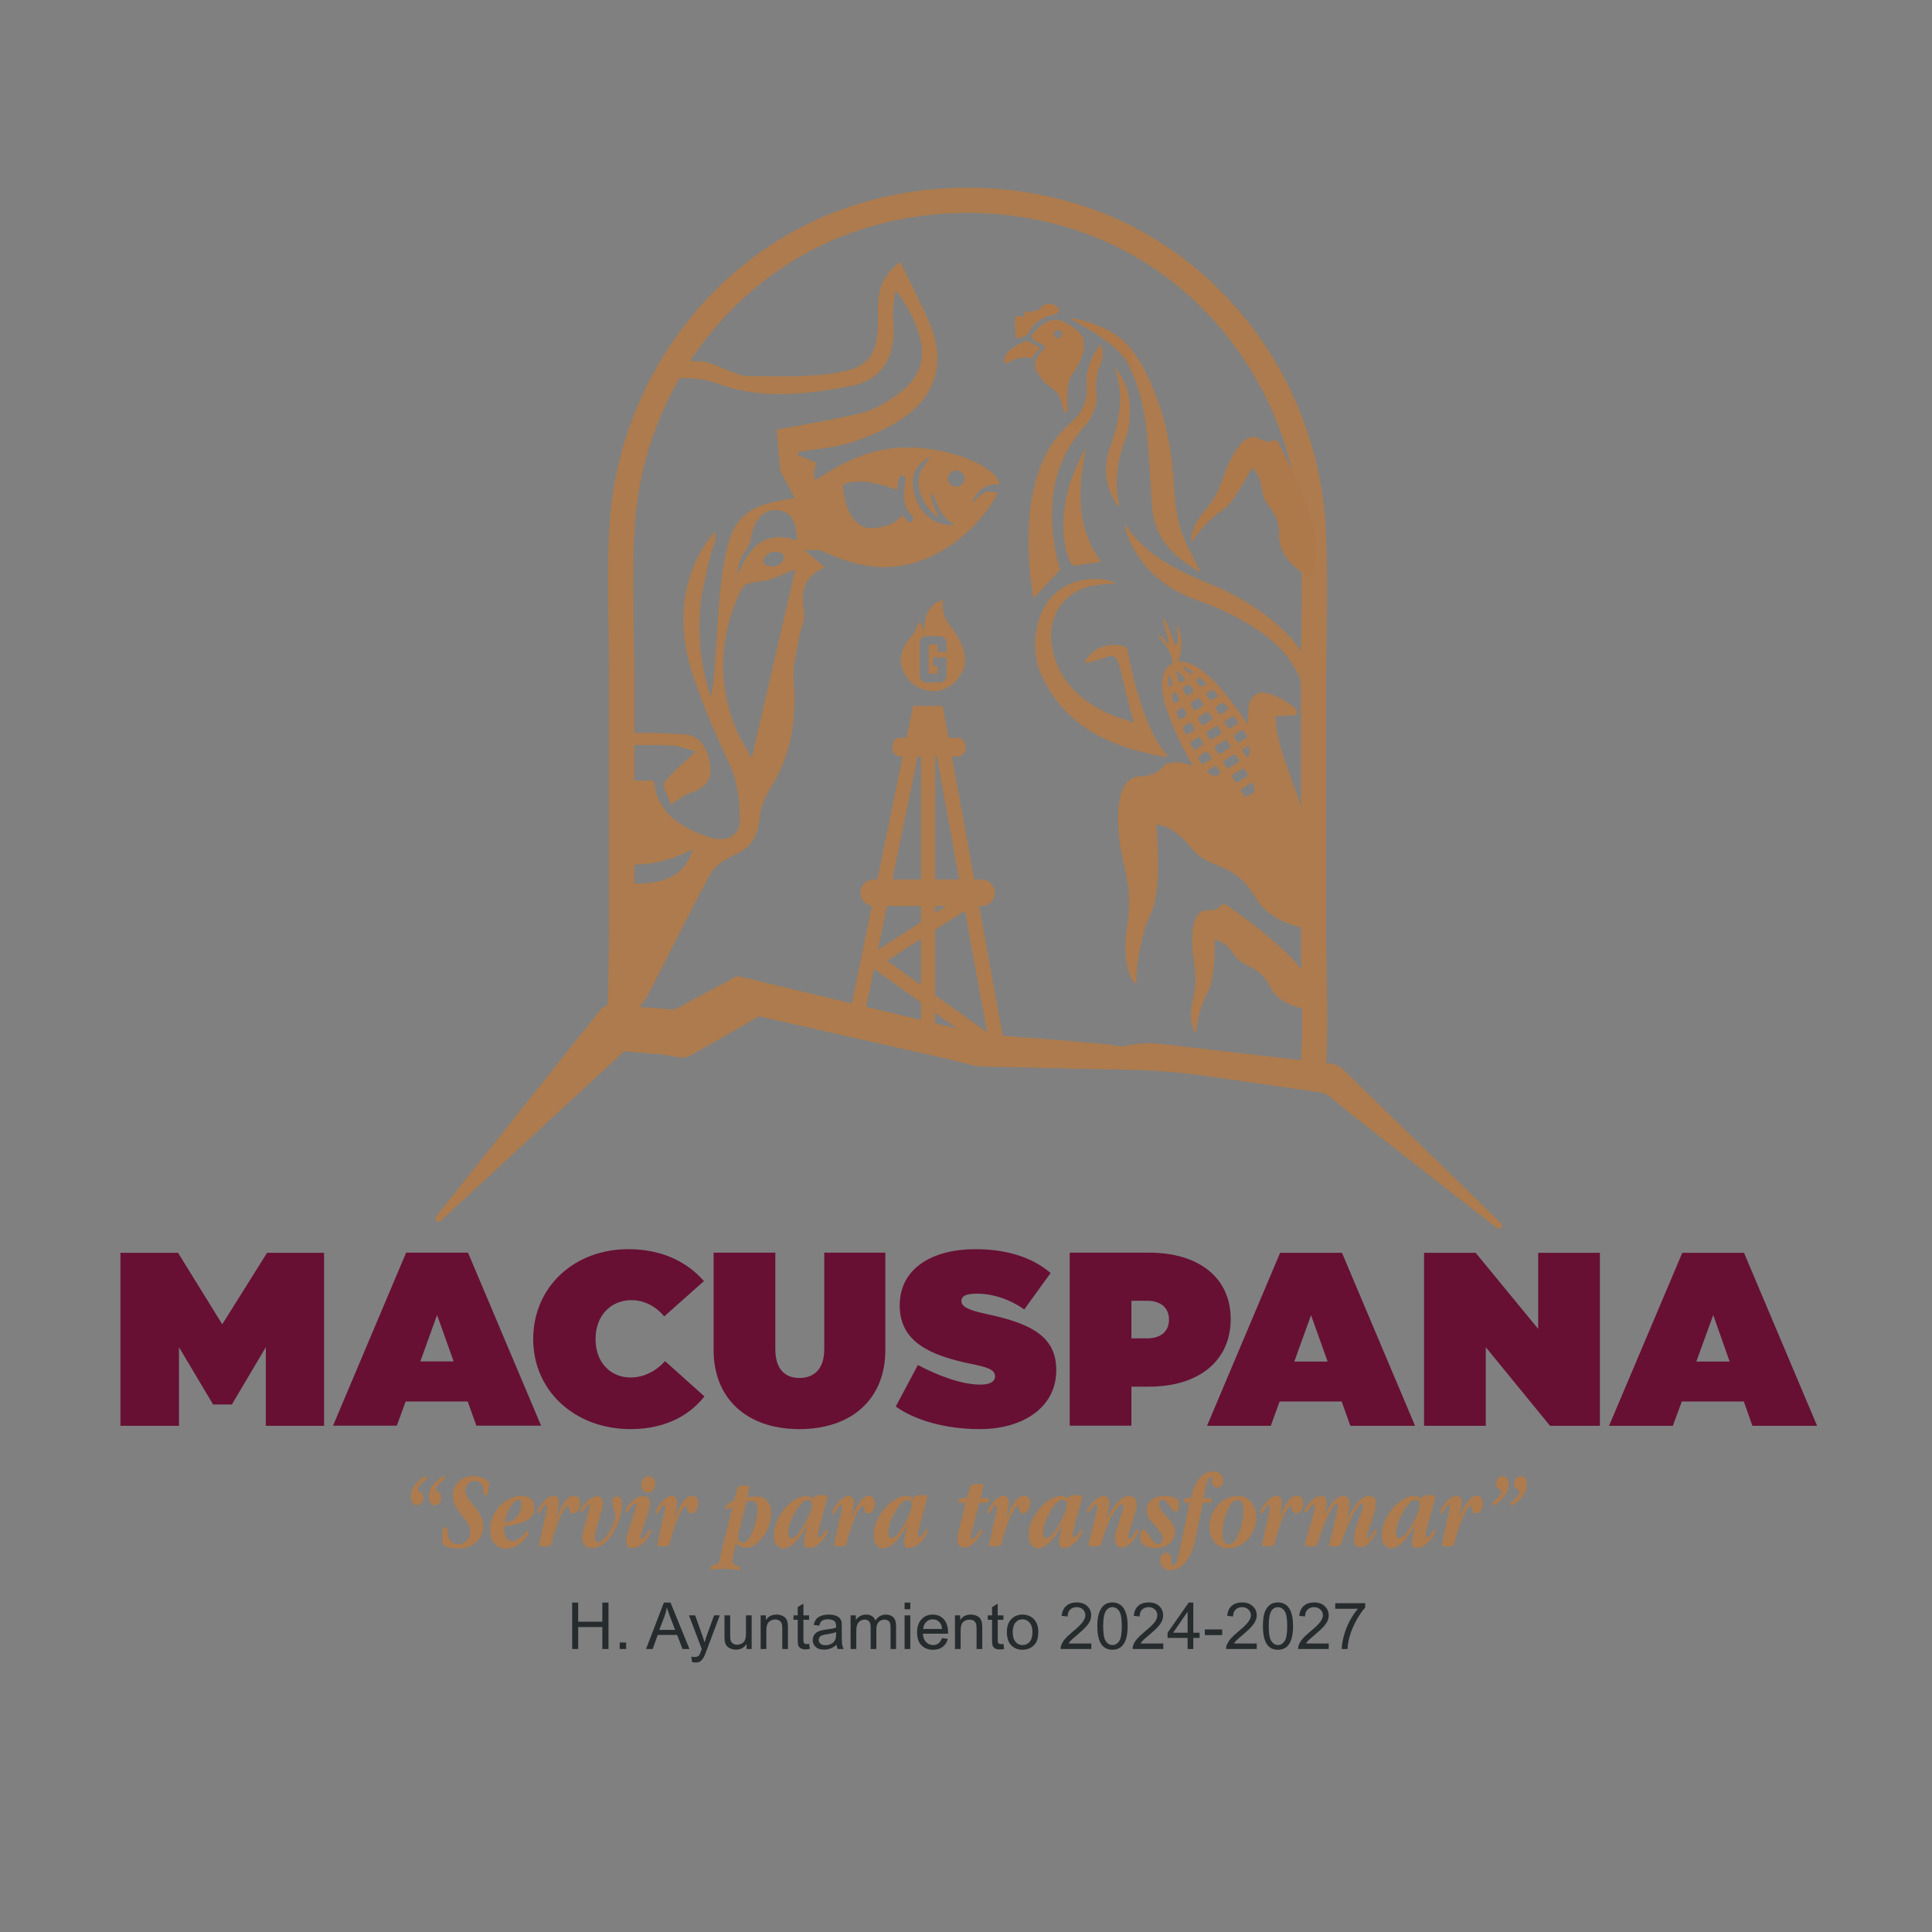 <svg version="1.2" xmlns="http://www.w3.org/2000/svg" viewBox="0 0 1224 1224" width="1224"
	height="1224">
	<rect x="0" y="0" width="1224" height="1224" fill="#808080" stroke="none"/>
	<title>MACUSPANA LOGO 2024 (1)-pdf</title>
	<defs>
		<clipPath clipPathUnits="userSpaceOnUse" id="cp1">
			<path d="m0-117h1224v1585h-1224z" />
		</clipPath>
		<clipPath clipPathUnits="userSpaceOnUse" id="cp2">
			<path
				d="m399.33 320.1v330.87c0 97.82 79.3 177.12 177.12 177.12 72.86 0 135.46-44 162.64-106.88 9.31-21.54 14.47-45.28 14.47-70.24v-330.87c0-97.82-79.3-177.12-177.11-177.12-97.82 0-177.12 79.3-177.12 177.12z" />
		</clipPath>
	</defs>
	<style>
		.s0 { fill: #671034 }
		.s1 { fill: none;stroke: #ad7b4d;stroke-miterlimit:10;stroke-width: 16 }
		.s2 { fill: #ad7b4d }
		.s3 { fill: #ad794b }
		.s4 { fill: none;stroke: #ad7b4d;stroke-miterlimit:10 }
		.s5 { fill: #ad7b4d;stroke: #ad7b4d;stroke-miterlimit:10 }
		.s6 { fill: #ffffff;stroke: #ad7b4d;stroke-miterlimit:10 }
		.s7 { fill: #262c2d }
	</style>
	<g id="Page 1" clip-path="url(#cp1)">
		<path id="Path 1" fill-rule="evenodd" class="s0"
			d="m169.2 793.7h36.1v109.6h-36.9v-49.8l-21.5 36.3h-11.9l-21.6-36.3v49.8h-37.1v-109.6h36.5l28 45.3zm132.6 109.5l-5.5-15.3h-39.3l-5.6 15.3h-40.4l46.3-109.6h39.2l46.3 109.6zm-35.5-40.7h21.1l-10.5-29.4zm71.5-14.1c0-33 25.9-57 60.2-57 18.6 0 35.5 6.1 48 20.2l-25.2 22.4c-5.8-6.9-13.1-10.3-20.8-10.3-12.4 0-22.7 9.1-22.7 24.7 0 15.3 10 24.3 22.2 24.3 7.5 0 15.5-3.3 21.8-10.4l25 22.4c-11.6 14.6-28.5 20.7-46.9 20.7-34.9 0-61.6-24-61.6-57zm114.3 6.9v-61.7h39.1v61.2c0 11.8 5.5 18.2 15.2 18.2 10 0 15.8-6.4 15.8-18.2v-61.2h38.7v61.7c0 30.8-21 50.1-54.5 50.1-33.2 0-54.3-19.3-54.3-50.1zm115.4 35.8l14-26.3c12.7 6.6 27.3 12.4 39.8 12.4 4.9 0 9.1-1.4 9.1-5.2 0-4.5-5.2-5.9-16-8.1-25.3-5.3-44.4-13.9-44.4-36.8 0-23.9 21.1-35.7 47.9-35.7 18.7 0 35.5 4.6 47.7 15.1l-16.7 23.1c-9.1-6.5-20.1-10-29.8-10-5.9 0-10 0.9-10 4.7 0 3.3 3.8 5.6 15.5 8.1 28.8 6 44.6 14.4 44.6 35.6 0 23.9-21.4 37.4-48.4 37.4-22.3 0-41.4-5.8-53.3-14.3zm212.2-55.4c0 26.3-20 42.8-51.8 42.8h-11.1v24.7h-39.1v-109.6h50.2c31.9 0 51.8 16.1 51.8 42.1zm-52.9 12.2c8.5 0 13.8-4.3 13.8-11.9 0-7.5-5.3-11.9-13.8-11.9h-10v23.8z" />
		<path id="Path 2" fill-rule="evenodd" class="s0"
			d="m855.5 903.3l-5.5-15.4h-39.3l-5.6 15.4h-40.4l46.3-109.6h39.2l46.3 109.6zm-35.5-40.7h21.1l-10.5-29.4zm82.2 40.7v-109.6h32.7l39.6 48.2v-48.2h39.1v109.6h-31.6l-40.7-49.8v49.8zm208 0l-5.4-15.4h-39.3l-5.7 15.4h-40.4l46.4-109.6h39.1l46.3 109.6zm-35.5-40.7h21.1l-10.4-29.5z" />
		<path id="Path 3" class="s1"
			d="m437.9 213.8c19.5-26.2 44.7-48 74-63.1 63.5-32.6 144.5-31.7 207.1 2.6 65.4 35.8 108.9 105.5 112.9 181.2 1.6 31.7 0.3 63.7 0.3 95.4v161.7c0 28.8 1.8 59-0.4 88.1m-438.7-29c-0.2-21 0.8-42.2 0.8-62.7v-161.8c0-32.3-1.9-65.3 0.6-97.6 3.3-42 18.9-81.8 43.4-114.8" />
		<path id="Path 4" class="s2"
			d="m746.5 419.3c0 0 5.2-14.8-1.5-23.6 0 0 2.3 10.2 0.6 12.7-1.8 2.4-5.2-15.6-9.3-16.8 0 0 4.9 15.4 3.8 16.8 0 0-3.3-5.5-5.9-6-2.6-0.6 8.2 8.2 8.6 16.8 0.3 8.6 3.7 0.1 3.7 0.1z" />
		<path id="Path 5" fill-rule="evenodd" class="s2"
			d="m742.7 483.2c3.3-0.7 6.7 0 9.9 1q1 0.3 2 0.7c0.2 0.1 0.4 0.2 0.7 0.4q0.1-0.2 0.1-0.4c-0.2-0.6-0.5-1.2-0.8-1.8-1.6-3-3.3-6-4.9-9-1.2-2.4-2.4-4.9-3.6-7.3-1.2-2.7-2.4-5.4-3.5-8.1-3.2-7.7-6-15.5-6.4-24-0.1-3 0.3-6 1.4-8.8 0.6-1.5 1.7-2.8 2.9-3.9 0.1-0.1 0.1-0.2 0.2-0.3q1.1-0.7 2.1-1.3c1-0.3 1.9-0.7 2.8-0.9 3.3-0.8 6.3 0 9.3 1.3 4.3 1.9 7.8 4.7 11.2 7.8q5.3 4.9 9.9 10.6c2.1 2.7 4.3 5.4 6.4 8.2 2 2.7 3.9 5.5 5.9 8.3 0.7 1 1.4 1.9 2.3 3 0-0.8 0-1.4 0-2.1 0.1-2.8 0.1-5.7 0.4-8.5 0.2-2.7 1.2-5.1 3.1-6.9 2.1-2.1 4.5-2.9 7.5-2.3 6 1.2 11.2 4 16.1 7.6q1.9 1.4 3.6 3.1c1.1 1.3 0.4 3.3-1.2 3.5-2.3 0.3-4.5 0.3-6.7 0.4q-2.4 0.1-4.8 0.3c-0.4 0-0.6 0.2-0.6 0.6 0.3 2.3 0.4 4.5 0.7 6.7 1.1 7.5 3.1 14.8 5.7 21.9 2.5 7.1 5.1 14.1 7.6 21.2 2.4 6.7 4.6 13.5 6 20.5 0.6 3.5 1.1 7.1 0.7 10.7q-0.6 5.4-3.8 9.6c5.7 6 10.3 12 13 17.5q0.5 1.2 1 2.2c-2.2 0.9-4.1 2.6-3.7 4.8q0.3 2 0.3 3.9c-1.8 1.2-2.9 3-1.9 5.1q0.7 1.2 1.4 2.4c-0.5 2.7-1.1 5.4-1.8 8.1-12.1-1.3-29.1-5.8-37.8-20.4-14.5-24.2-28.7-16.4-40.7-31.5-12-15.1-22.1-14.6-22.1-14.6 0 0 3.9 41.5-3.3 55.9-7.1 14.5-9.8 37.5-9.3 43.1 0.5 5.7-10.4-6.7-6-33.9 4.3-27.2-3.4-40.3-5-57.2-1.6-16.9-1.2-38.4 13.8-38.6 13.5-0.2 14.3-9.7 18.2-8.1q0.8-0.3 1.7-0.5zm-1.9-55.1q-0.3 0-0.5 0c-0.1 1.9-0.2 3.7-0.1 5.6 0 0.5 0.6 1.1 0.9 1.7 0.4-0.5 1.2-1 1.3-1.6 0.5-2.2-0.5-4-1.6-5.7zm4.5-3.1c0 0.4-0.2 0.7-0.1 0.8 0.5 1.9 1 3.8 1.7 5.6 0.2 0.7 1 0.9 1.8 0.7 0.4-0.2 0.8-0.5 1.3-0.8 0.6-0.4 0.7-0.9 0.3-1.5-1.3-1.9-3-3.4-5-4.8zm45.9 47.5c-0.9 0.2-3.6 1.8-4 2.4-0.1 0.2-0.2 0.6-0.1 0.7 0.8 1.2 1.5 2.4 2.4 3.5 0.5 0.7 1.4 0.5 1.8-0.3q0.2-0.5 0.2-0.9c0.3-1.8 0.1-3.6-0.3-5.4zm-28.3-38.2q0.5-0.4 1-0.8c0.3-0.3 0.3-0.7 0-1-1-0.9-2.1-1.9-3.2-2.7-0.8-0.6-2.6 0.1-2.8 1.1-0.1 0.1 0 0.4 0.1 0.5 0.5 0.8 0.9 1.7 1.6 2.4 1.3 1.5 1.5 1.5 3.3 0.5zm-17.2 5.5c-0.9-1.4-1.1-1.4-2.4-0.5-0.1 0.1-0.1 0.1-0.1 0.1-0.3 0.4-0.9 0.9-0.8 1.3 0.2 1.5 0.6 2.9 1 4.3 0.1 0.5 0.5 0.6 0.9 0.4q1.1-0.6 2.2-1.3c0.6-0.3 0.7-0.9 0.4-1.5q-0.6-1.4-1.2-2.8zm8.4-0.1c0.5-0.4 1.2-0.8 1.7-1.4 0.2-0.2 0.3-0.7 0.2-0.9-0.5-1.3-1.4-2.4-2.6-3.3-0.2-0.2-0.7-0.2-1-0.1-0.7 0.2-1.3 0.6-2 1-0.8 0.5-1.1 1-0.7 2 0.4 1.1 1 2.2 1.6 3.2 0.1 0.2 0.7 0.4 0.9 0.3 0.7-0.2 1.2-0.5 1.9-0.8zm-4.5 15.1q0.9-0.7 1.7-1.3 0.8-0.5 0.4-1.4c-0.5-0.9-0.9-1.9-1.5-2.9-0.5-0.9-1-1-1.9-0.5q-1 0.5-2 1.2c-0.7 0.5-1.1 1.1-0.8 1.9q0.6 1.7 1.3 3.4c0.2 0.5 0.6 0.6 1.1 0.4q0.9-0.4 1.7-0.8zm22.3-13.8c-1-1.2-1.9-2.3-2.8-3.4-0.5-0.6-1.2-0.7-1.8-0.3-1 0.5-1.9 1.1-2.8 1.7-0.5 0.3-0.5 0.7-0.3 1.1 0.8 1.2 1.6 2.3 2.5 3.3 0.1 0.2 0.7 0.3 1 0.2 1.3-0.8 2.6-1.6 4.2-2.6zm-7.9 47.8c1.2 0.6 2.3 1.3 3.5 2 2.1 1.1 3.2 1 5.1-0.6q0.7-0.6 0.3-1.3-0.8-1.4-1.8-2.9c-0.7-1.1-0.8-1-1.9-0.4-1.7 0.9-3.4 2.1-5.2 3.2zm-12.4-29.8q0 0 0 0-0.7 0.5-1.5 1c-0.5 0.3-0.8 0.9-0.6 1.5q0.8 1.8 1.8 3.6c0.1 0.2 0.7 0.3 0.8 0.2q2.3-1.2 4.4-2.6c0.4-0.3 0.6-0.8 0.3-1.2-0.6-1.2-1.2-2.3-1.9-3.4-0.2-0.2-0.8-0.3-1-0.2-0.8 0.3-1.5 0.7-2.3 1.1zm20.9-12.6q0 0 0-0.1c-0.7 0.5-1.3 1-2 1.5-0.5 0.3-0.5 0.8-0.3 1.2 0.5 0.8 1 1.7 1.5 2.4 0.8 1.1 1.5 1.3 2.4 0.8 1.2-0.7 2.4-1.5 3.5-2.3 0.7-0.4 0.7-0.9 0.3-1.5-0.5-0.7-1-1.5-1.6-2.1-1.2-1.4-1.4-1.4-3-0.4q-0.4 0.2-0.8 0.5zm-13 2.4c0.8-0.6 1.6-1.2 2.4-1.7 0.6-0.4 0.6-0.9 0.2-1.3q-1-1.6-2.2-3.1c-0.2-0.2-0.7-0.4-0.8-0.3q-2.3 1.3-4.6 2.7c-0.2 0.1-0.3 0.6-0.3 0.8q0.9 2 1.9 3.8c0.2 0.2 0.7 0.4 1 0.3 0.8-0.3 1.6-0.8 2.4-1.2zm-0.1 24.8c0.9-0.6 1.6-1.1 2.3-1.6 0.6-0.4 0.7-0.9 0.4-1.4q-0.9-1.6-1.9-3.2c-0.2-0.2-0.8-0.4-1-0.3q-2.4 1.3-4.7 2.8c-0.2 0.1-0.4 0.6-0.4 0.8q0.9 1.9 1.9 3.8c0.2 0.4 0.6 0.5 1.1 0.3 0.8-0.5 1.6-0.8 2.3-1.2zm22-13.3c0.9-0.6 1.7-1.2 2.4-1.8 0.4-0.2 0.9-0.5 0.5-1.1-0.7-1.1-1.5-2.1-2.3-3.2-0.3-0.6-0.9-0.6-1.4-0.3q-2.2 1.4-4.4 2.8c-0.4 0.3-0.5 0.7-0.2 1.2q1 1.6 2.1 3.1c0.3 0.4 0.7 0.6 1.3 0.3 0.6-0.4 1.4-0.7 2-1zm3.1 3.6c-0.7 0.4-1.4 0.8-2.1 1.3-0.8 0.5-1 0.9-0.6 1.6 0.5 1.1 1.2 2.1 1.8 3.1 0.3 0.5 0.8 0.7 1.3 0.4q2.5-1.5 4.9-3c0.2-0.1 0.4-0.7 0.3-0.9-0.6-1.1-1.3-2.3-2-3.4-0.6-0.7-0.9-0.7-1.7-0.2q-0.9 0.5-1.9 1.1zm-22.8 13.7c-0.9 0.7-1.6 1.1-2.2 1.7-0.2 0.2-0.4 0.8-0.3 1 0.6 1.2 1.3 2.4 1.9 3.5 0.3 0.5 0.7 0.5 1.1 0.2q2.5-1.4 4.9-2.9c0.4-0.3 0.6-0.7 0.3-1.2q-1-1.7-2-3.3c-0.3-0.4-0.7-0.6-1.1-0.3-1 0.5-1.9 0.9-2.6 1.3zm0.8-25.2c-1 0.7-1.9 1.3-2.8 1.9-0.5 0.4-0.7 0.9-0.4 1.5 0.4 0.8 0.8 1.7 1.3 2.5 0.8 1.1 0.8 1.4 2.4 0.6 0.1-0.1 0.2-0.2 0.4-0.2 1.5-1 3-1.9 4.4-2.8 0.2-0.2 0.4-0.8 0.2-1q-1-1.8-2.2-3.5c-0.1-0.2-0.6-0.3-0.9-0.2-0.8 0.3-1.7 0.8-2.4 1.2zm30 50.7c0.6-0.4 1.2-0.9 1.9-1.4 0.1-0.1 0.3-0.4 0.3-0.6 0.1-1.6-0.2-3.2-0.9-4.7q-0.3-0.6-0.9-0.3c-0.6 0.3-1.2 0.6-1.8 0.9-1.5 1-3 1.9-4.5 2.9-0.5 0.4-0.4 0.8-0.2 1.3q0.9 1.5 1.8 3c0.4 0.6 0.9 0.7 1.5 0.3 0.9-0.4 1.8-0.9 2.8-1.4zm-24.9-41.4c-1 0.6-1.9 1.3-2.9 2-0.5 0.3-0.5 0.7-0.3 1.1 0.4 0.8 0.8 1.6 1.3 2.4 1.1 1.5 1.1 1.4 2.8 0.7 0.1 0 0.2 0 0.3-0.1q2.4-1.5 4.8-3 0.6-0.4 0.2-1-1-1.8-2.1-3.5c-0.3-0.3-0.6-0.5-1.1-0.2-1 0.5-2 1-3 1.6zm5.7 9c-0.9 0.5-1.8 1-2.6 1.6-1 0.7-1.4 1.2-0.7 2.4 0.4 0.8 0.8 1.5 1.3 2.2 0.7 0.9 1 1 1.9 0.5 2.1-1.2 4-2.4 6-3.7 0.6-0.3 0.4-0.9 0.2-1.3-0.6-1-1.2-2-1.8-2.9-0.4-0.7-1-0.8-1.8-0.3q-1.3 0.7-2.5 1.5zm10.8 18.1q0 0.1 0 0.1c-0.9 0.6-1.9 1.1-2.8 1.7-0.8 0.6-0.9 1.1-0.5 2q0.7 1.2 1.5 2.4c0.6 0.8 1.1 0.9 2 0.4 1.9-1.1 3.9-2.3 5.8-3.5 0.5-0.3 0.6-0.7 0.3-1.2q-0.9-1.7-1.9-3.3c-0.3-0.4-0.7-0.6-1.2-0.3-1.1 0.6-2.1 1.2-3.2 1.7zm-4.7-9.5q-0.1 0-0.1-0.1c-1.3 0.9-2.6 1.9-3.9 2.7-0.6 0.4-0.4 0.9-0.2 1.3q0.9 1.6 1.8 3c0.4 0.6 0.9 0.7 1.5 0.4q3-1.9 6.1-3.7c0.5-0.3 0.6-0.8 0.3-1.3q-0.9-1.6-1.9-3.2c-0.3-0.4-0.6-0.7-1.2-0.3-0.8 0.4-1.6 0.8-2.4 1.2zm-29.6-57q-0.1 0.2-0.3 0.4c1.1 1.8 2.5 3.4 4.7 3.9 0.4 0.1 0.9-0.2 1.4-0.3-0.2-0.5-0.3-1.1-0.7-1.3-1.6-1-3.4-1.8-5.1-2.7z" />
		<path id="Path 6" class="s3"
			d="m829.9 365.8c0 0-19.8-9.8-19.5-26.5 0.2-16.8-9.4-17.3-10.8-28.6-1.3-11.4-6.6-14.3-6.6-14.3 0 0-10.9 22.2-19.1 27.3-8.1 5-16.6 15.8-18.1 18.8-1.5 3-3.1-6.6 7.5-19 10.7-12.4 10.9-21.4 15.4-30.4 4.4-9.1 11.3-19.8 19-15.2 7.6 4.5 10.9-1.6 12.1 2.5 0 0 26.2 47.7 23.9 69.1-2.3 21.3-3.8 16.3-3.8 16.3z" />
		<path id="Path 7" class="s2"
			d="m834.4 639.8c0 0-22.1 0.5-29.6-14.5-7.5-14.9-16.3-10.9-22.8-20.4-6.4-9.4-12.4-9.5-12.4-9.5 0 0 0.5 24.7-4.3 32.9-4.9 8.3-7.5 21.8-7.4 25.1 0.1 3.4-5.9-4.4-2.1-20.3 3.7-15.9-0.3-24-0.5-34.1-0.3-10 0.9-22.8 9.8-22.2 8.9 0.5 9-6.5 11.9-3.4 0 0 45.3 30.2 53.2 50.1 7.8 20 4.2 16.3 4.2 16.3zm-288.6-74.2c0 4.3 3.5 7.7 7.7 7.7h68.3c4.3 0 7.7-3.4 7.7-7.7 0-4.2-3.4-7.7-7.7-7.7h-68.3c-4.2 0-7.7 3.5-7.7 7.7z" />
		<path id="Path 8" class="s4"
			d="m545.8 565.6c0 4.3 3.5 7.7 7.7 7.7h68.3c4.3 0 7.7-3.4 7.7-7.7 0-4.2-3.4-7.7-7.7-7.7h-68.3c-4.2 0-7.7 3.5-7.7 7.7z" />
		<path id="Path 9" fill-rule="evenodd" class="s5"
			d="m545.6 565.6c0-4.3 3.6-7.9 7.9-7.9h68.3c4.4 0 7.9 3.6 7.9 7.9 0 4.4-3.5 7.9-7.9 7.9h-68.3c-4.3 0-7.9-3.5-7.9-7.9zm7.9-7.5c-4.1 0-7.5 3.4-7.5 7.5 0 4.2 3.4 7.5 7.5 7.5h68.3c4.2 0 7.5-3.3 7.5-7.5 0-4.1-3.3-7.5-7.5-7.5z" />
		<path id="Path 10" class="s5"
			d="m566 473.3c0 2.9 1.9 5.2 4.2 5.2h36.7c2.3 0 4.2-2.3 4.2-5.2 0-2.8-1.9-5.2-4.2-5.2h-36.7c-2.3 0-4.2 2.4-4.2 5.2z" />
		<path id="Path 11" fill-rule="evenodd" class="s5"
			d="m565.8 473.3c0-2.9 2-5.4 4.4-5.4h36.7c2.4 0 4.4 2.5 4.4 5.4 0 3-2 5.4-4.4 5.4h-36.7c-2.4 0-4.4-2.4-4.4-5.4zm4.4-5c-2.2 0-3.9 2.3-3.9 5 0 2.8 1.7 5 3.9 5h36.7c2.2 0 4-2.2 4-5 0-2.7-1.8-5-4-5z" />
		<path id="Path 12" class="s5"
			d="m542.5 641.6q2.2 1.1 4.6 2l38.7-188.2h3.9l36.8 202.1q4.2-0.3 8.4-0.6l-38.1-209.2h-17.9l-39.7 192.8q1.6 0.2 3.3 1.1z" />
		<path id="Path 13" class="s5"
			d="m591.8 652.5v-195.6c0-2.9-1.7-5.3-3.8-5.3-2.1 0-3.8 2.4-3.8 5.3v193.6q3.9 0.8 7.6 2z" />
		<path id="Path 14" class="s5"
			d="m584.5 650.6v-193.7c0-2.8 1.5-5.1 3.5-5.1 1.9 0 3.5 2.3 3.5 5.1v195.6q0.3 0 0.5 0.1v-195.7c0-3.1-1.8-5.6-4-5.6-2.2 0-4 2.5-4 5.6v193.6q0.2 0 0.5 0.1z" />
		<path id="Path 15" class="s5"
			d="m618.8 658c3.5-0.1 7-0.3 10.5-0.5l-68.2-48.9 58.5-37.5-5-6.3-67.7 43.5 69.1 49.6q1.4 0.1 2.8 0.1z" />
		<path id="Path 16" class="s5"
			d="m949.6 776.5l-102.8-100.2-122.3-14.2-11.6 2.7-97.5-8.9-148-35.4-39.8 21.3-43.5-3.6-106.3 133.8 117-108.1 40.7 3.6 45.2-25.7 141 31.9 118.7 2.6 99.3 14.2z" />
		<path id="Path 17" class="s5"
			d="m950.7 775.4q-31-30.1-61.9-60.3-17.4-17-34.9-33.9c-4.6-4.5-5.7-6.2-11.9-7q-51-5.9-101.9-11.8c-10.6-1.2-16.6-1.6-27.1 0.8-2.9 0.7-7.3-0.6-10.2-0.9q-13.3-1.2-26.5-2.4c-24.2-2.2-49-2.7-71.8-8.2q-52.6-12.6-105.1-25.1-15.5-3.8-31.1-7.5c-2.1-0.5-4.6 1.6-6.3 2.6q-12.8 6.8-25.5 13.6c-4.4 2.3-7.9 5-11.5 4.7q-13.7-1.1-27.4-2.2c-9.8-0.8-12.7-3-18.4 4.2q-51.3 64.5-102.5 129c-1.2 1.5 0.7 3.5 2.2 2.1q30.1-27.8 60.2-55.7 20.2-18.7 40.4-37.3 6.2-5.7 12.3-11.3 1.6-1.5 3.2-3c1.5-1.4-0.9-0.4 1.3-0.2q11.7 1 23.5 2c3.6 0.3 13.2 3.1 16.5 1.2q19.8-11.3 39.7-22.6c4-2.3 3.8-3.1 6.2-2.5q7.3 1.6 14.7 3.3 26.3 5.9 52.7 11.9 26.7 6.1 53.5 12.1c6.2 1.4 13.1 4.1 19.6 4.2q48.9 1.1 97.8 2.2c24.1 0.5 47 4.3 71.5 7.8q22.7 3.3 45.4 6.5c4.2 0.6 12.7 8.9 17.6 12.8q46.8 36.5 93.5 73c1.5 1.3 3.7-0.9 2.2-2.1q-34.2-26.7-68.3-53.4-18.4-14.4-36.7-28.7c-5.6-4.4-8.1-4.6-15.3-5.7q-44.8-6.4-89.6-12.8c-9.8-1.4-20.5-0.5-30.5-0.7q-29.3-0.6-58.6-1.3c-8.9-0.2-22 1.1-29.9-0.7q-15.4-3.5-30.8-6.9-51.4-11.7-102.9-23.3c-8.8-2-10.2-0.3-18.6 4.5q-12.1 6.9-24.3 13.8c-4.4 2.5-8.5 5.8-12.3 5.5q-12.3-1.1-24.7-2.1c-2.6-0.3-12.3-2.9-14.5-0.8q-9.5 8.8-19 17.6-49 45.3-98 90.6 1.1 1 2.2 2.1 52.8-66.4 105.6-132.9c1.1-1.4-0.3-0.4 0.3-0.4q4.3 0.4 8.5 0.7 14.4 1.2 28.8 2.3c11.6 1 22.5-8.4 32.5-13.7q5.1-2.8 10.3-5.5c1.6-0.9 3.7-1.3 2.3-1.6q5 1.2 9.9 2.4 23.8 5.7 47.5 11.4 44.8 10.7 89.7 21.4c8.4 2 17.8 1.8 26.4 2.6q28.5 2.6 57 5.1 7.3 0.7 14.5 1.4c4.2 0.3 8.5-3.1 12.5-2.6q17.6 2 35.1 4.1 29 3.3 58.1 6.7 10.3 1.2 20.7 2.4 3 0.4 6 0.7c1.8 0.2 2 0.7 1.2 0q51.4 50 102.7 99.9c1.4 1.4 3.6-0.7 2.2-2.1z" />
		<g id="Mask" clip-path="url(#cp2)">
			<path id="Path 19" fill-rule="evenodd" class="s5"
				d="m574.6 262.5c-9.9 7.4-21.9 12.8-33.7 16.8-11.3 3.8-23.6 4.5-35.4 6.6q-0.3 1.4-0.7 2.7c3.9 1.6 7.9 3.2 11.9 4.9-0.4 1.5-1.2 3.5-1.4 5.4-0.2 1.8 0.3 3.6 0.5 5.4 1.3-0.2 1.8-0.1 2.1-0.3q0.7-0.4 1.4-0.9c-2.6 8.9-0.9 19.9-0.8 30 0 5.7-0.6 10.3 0.2 15.1-2.5-0.3-5.7 0.1-10.4-0.2 6 5.1 9.2 7.8 13.3 11.2-13 6.2-14.8 15.6-12.7 27.8 1 5.6-2.4 11.9-3.4 17.9-1.3 8.5-3.9 17.2-3.2 25.7 2.1 24.9-1.4 48-15.2 69.4-3.5 5.4-5.7 12.2-6.4 18.7-1 10.3-4.7 17.4-14.6 22-6.2 2.8-13.3 7-16.4 12.6-13.9 25.4-26.4 51.6-39.9 77.2-2.4 4.5-7.3 10.3-11.4 10.5-3.7 0.3-8.5-5.6-11.6-9.7-2.6-3.5-3.3-8.3-5-12.5-9.7-23-19.2-46-29.4-68.8-1.7-3.7-6.4-7.4-10.5-8.6-11.7-3.3-16.8-10.5-17.1-22.3-0.1-4.7-0.1-10.5-2.8-13.8-15.8-19.9-20.3-42.7-18.8-67.1 0.8-13.5 1.9-26.6-5.4-39-1.6-2.6-2.2-6.5-1.7-9.5 2.3-12.7 2-24.2-12.1-30.9 4.3-3.5 7.5-6.1 10.7-8.7-4.2-2.1-7.7-2.2-10.3-0.7-35.2 19.6-84.9 4.4-104.8-31.5-5.8-10.6-3.2-16.8 6.6-21.8 32-16.3 63.5-17.4 94.2 3.2 3.1 2.1 6.3 4 10.9 6.8-0.5-5.9-0.8-9.5-1.1-12 3.9-2 7.5-3.8 10.8-5.4-21.2-6.7-41.7-10.4-59.5-19.4-28-14.2-34.7-37.3-23-66.3 3.5-8.7 7.6-17.2 11.9-25.6 1.6-2.9 4.4-5.2 6.6-7.8q2.2 0.2 4.5 0.3c1.9 10 5.2 20 5.6 30.1 0.9 26.6 8.2 35.9 35 38 24.2 1.9 47.6 0.4 72.2-5.7 28.1-6.9 58.9-3.1 88.5-2.9 7.4 0.1 14.6 4.7 22 7.1 2.6 0.9 5.4 2.4 8.1 2.3 16.3 0 32.8 0.7 49-1 29.5-3.1 35.5-10.9 34.9-39.9-0.3-11 0.9-21.7 13.4-31.3 6.9 14.5 13.6 26.9 18.9 39.9 8.8 21.6 4.1 41.9-14.5 56zm6.2-56.4c-3.2-8.1-7.3-15.9-13.9-23.3-0.6 6.7-2.2 13.5-1.5 20 2.1 22-6 37.5-27 41.4-27.9 5.2-56.2 8.7-84.4-1.9-10.3-3.9-22.4-3.1-33.8-3.6-12.1-0.6-24.3-1-36.4 0.1-12.7 1.1-25.3 3.9-38 6-31.7 5.2-63.5 8-93-8-11-5.9-13.5-17.7-12.6-30 0.6-8.2 0.1-16.4-1.4-24.5-28.7 38.2-23.6 62.6 12.8 77.5 14.1 5.8 30 7.1 45.2 10.1 5.5 1 11.2 0.8 17 1.1-2.4 15.9-0.8 31.4-12 44.7 29.4-1.6 38 16.7 44.3 38.1 8.7 29.5 7.9 59.5 6.9 89.6 14.4-34.3 11.9-68.6-0.1-103.3 11 9.6 17.9 26 18.5 47.9 0.5 21.1-4.4 40.5-15.6 59.5-11.9 20.2-20.7 42.7-20.3 67.3 0.1 14 7.4 20.1 20.6 15.8 17.6-5.7 33.3-14.4 35.2-35.6h22.5c2.2 20.8 17.5 29.8 35.1 35.8 12.7 4.4 21.9-2 21-15.4-0.9-12.9-4.4-25.7-8-38.2-2.9-10.1-7.8-19.7-11.7-29.5l-0.3 0.2c1-6.5 2.4-13 3-19.6 2.2-24.4 2.2-49 6.5-72.9 5.1-28.5 14.2-35.2 45-39.4-3.7-6.8-6.8-12.6-9.5-17.7-0.9-9.3-1.6-18.4-2.3-25.7 17.6-3.4 35.7-6.1 53.4-10.5 7.7-1.9 15.2-6.3 21.8-11 17-12 20.8-25.5 13-45zm-88.4 116.6c-9.6-0.8-15.4 7-17.4 19.2-0.6 4.1-4.4 7.6-6 11.7-1.7 4-2.5 8.4-2.5 13.7 7.2-17.8 16.3-32.2 39.1-24.2-0.8-10.6-2.1-19.5-13.2-20.4zm12.2 37.2c-8.4 3.1-15.5 7.3-22.8 7.9-12.6 1-19.6 6.6-22.3 18.5-6.3 27.4-5.8 54.2 7 80 2.3 4.6 4.2 9.6 6.2 14.4q1.9 0.3 3.8 0.7c9.5-41.1 19-82.3 28.1-121.5zm-65 177.2c-24.5 12.8-48.4 14.6-73.3-1.3 5.3 18.1 17.8 25 38.8 24.5 19.1-0.4 30.7-7.5 34.5-23.2zm-92.3-146.1c-3.8-17.6-9.9-21.8-27.5-23.9-6.4-0.8-12.2-5.8-20-9.8 9.7 40.9 19.5 82.1 29.9 126 18.3-30.9 24.6-60.5 17.6-92.3zm-47.8-47.8c23.5-8 32.2 6.6 40.3 23.8-0.2-2.4-0.1-4.9-0.7-7.2-2.3-8.3-3.1-17.8-7.9-24.3-4.5-6-13.4-11.7-20.4-11.7-4.4 0-8.9 10.5-13.4 16.4q1.1 1.5 2.1 3zm-18.5-17.3c-8.9 1.2-14.4 1.9-21.8 2.9 3.9-5.5 6.9-9.8 11.7-16.6-7 2.1-11.1 4.1-15.3 4.5-3.1 0.2-6.3-1.7-9.4-2.6-2.5-0.7-5.1-1.9-7.6-1.8-10.9 0.4-21.7 1.2-32.6 1.9q-0.4 1-0.8 2c9 3.3 18 6.7 24.8 9.2 4 5.1 6.4 11.3 10 12.1 14 3.4 27.3 1.1 41-11.6zm208.2 33.4c8.3 0 12.1-10.3 1.9-10.3-8.3 0-12.1 10.3-1.9 10.3z" />
			<path id="Path 20" class="s5"
				d="m378.5 507.9c10-11.6 7.7-20.1-6-24.3-2.7-0.9-4.8-3.3-7.2-5.1 2.3-2 4.3-4.7 6.9-5.9 2.5-1.2 5.6-0.9 8.5-0.9 14.9-0.1 29.9-0.4 44.9 0.1 5.4 0.3 10.8 2.7 16.1 4-8.1 7.8-15.1 13.4-20.4 20.3-1.5 1.9 2.3 7.7 3.9 12.7 4.9-2.9 8.1-5.6 11.7-6.8 8.2-2.8 14-7.1 12.6-16.7-1.3-9.6-5.3-18.8-15.6-19.5-19.9-1.3-39.9-1.4-59.8-0.2-10.9 0.6-16.9 9.1-18.1 20.2-1.1 10.5 6.1 14.1 14.1 17.3 3 1.2 5.6 3.2 8.4 4.8z" />
			<path id="Path 21" class="s5"
				d="m449.9 447.9c0.2-1.5 1-3.2 0.6-4.5-11.9-33.9-9.6-67.4 2-100.7 0.3-1.1 0.1-2.3 0.2-3.8-23.6 25.3-24.5 74.1-2.5 108.7 0 0.1-0.3 0.3-0.3 0.3z" />
		</g>
		<path id="Path 23" class="s6"
			d="m491.1 349c6.7 0 7.3 4.5 4.6 7.6 1.6-1.4 2.4-3.2 1.9-4.9-0.8-2.6-4.7-3.9-8.6-2.7-3.7 1.1-6.1 3.8-5.9 6.3 0-2.9 3.2-6.3 8-6.3z" />
		<path id="Path 24" fill-rule="evenodd" class="s2"
			d="m437.2 410c0.4 9.2 13 34.1 13 34.1l6.8 11.2c-0.7-6.5-4.9-51-0.5-66.1 4.8-16.2 7.3-22 7.3-22l13.7-0.5-6.5 4.5c0 0-27.5 44.8-2.1 96.2l10.1 17.5-5.6-2.4 6.8 11.2c0 0-11.3 62.9-11.5 26.4-0.2-36.5-6.9-28.1-28.6-89-21.8-61 13.3-94.5 13.3-94.5zm194.9-97.9c-7.1 16.3-45 62.4-98.7 42.1 0 0-14.5-4.9-20.3-9.7-5.8-4.8-1.6-36-1.6-36 0 0 26.1-22.9 57.6-24.8 30-1.9 63 11.7 64.2 23.3 0 0-10.1-1.9-15.6 7.7 0 0-3.5 5.8-0.3 2.7 0 0 4.9-6.4 10.3-6zm-27.2 20.4c-4-2.3-7.2-5.4-9.3-9.3-2.1-3.9-3.7-8-5.2-11.4-1.9 2.8 2.5 12.2 4.5 16-2.2-1.2-3.9-2.6-5.4-4.3-4.9-5.8-8-12.2-7.5-20 0.2-3.1 1.6-5.8 3.4-8.3 1.3-1.9 2.7-3.8 4.2-6.1-9.2 5.2-12.1 11.4-11.1 19.1 0.9 7.8 3.9 14.6 10.2 19.7 4.7 3.8 10.2 5.1 16.2 4.6zm-27.5-6.4c-5.1-4-5.6-13.6-3.7-21.4 0.2-0.9 0-1.8-0.5-2.5-0.5-0.6-1.1-0.9-1.7-0.9-0.7 0-1.6 0.5-1.9 1.7-0.6 2.4-1 4.9-1.1 7.5-25.4-9.9-34.5-3.3-34.5-3.3 2 26.9 15.7 27.2 15.7 27.2 12.7 0.9 19.3-4.8 22.1-8.1 0.9 1.6 2.1 3.1 3.6 4.2 0.5 0.4 0.9 0.5 1.2 0.5 0.8 0 1.4-0.6 1.7-1.4 0.4-1 0.2-2.6-0.9-3.5zm33.6-23c0-2.8-2.3-5.1-5.2-5.1-2.9 0-5.2 2.3-5.2 5.1 0 2.9 2.3 5.2 5.2 5.2 2.9 0 5.2-2.3 5.2-5.2zm102.8 33.3c-0.3-0.7-0.4-1.4-0.4-2.3 13 18.8 32.5 28.1 52.7 36.3 17.8 7.2 34 17.2 47.9 30.6 17.5 16.9 22.9 37.7 17 61.1-0.1 0.7-0.3 1.3-0.5 1.9q-2.1-2.7-4.2-5.3c1.7-5.7 1.9-11.6 0.8-17.9-3.1-17.2-13-30-27-39.9-12.7-9.1-26.7-15.9-41.4-21.1-21.7-7.6-37.2-21.4-44.9-43.4z" />
		<path id="Path 25" class="s4"
			d="m758.7 379.8c14.7 5.1 28.7 11.9 41.4 21 14 9.9 23.9 22.7 27 39.9 1.1 6.3 0.9 12.2-0.8 17.9q2.1 2.6 4.2 5.3c0.2-0.6 0.4-1.2 0.5-1.8 5.9-23.5 0.5-44.2-17-61.2-13.8-13.4-30.1-23.4-47.9-30.6-20.2-8.2-39.6-17.5-52.7-36.3 0 0.9 0.1 1.6 0.4 2.3 7.7 22 23.2 35.8 44.9 43.5z" />
		<path id="Path 26" class="s5"
			d="m759.5 361.4c-16.1-9.2-27.6-21.1-29.1-40-1.4-17.9-1.7-35.9-4.1-53.6-1.6-12-5.1-23.8-9.4-35.1-4.6-12.5-13.7-21.4-26.6-26.1q0.3-0.7 0.6-1.4c4.8 2.2 9.9 3.8 14.2 6.6 8.7 5.5 14.8 13.6 19.5 22.7 11 21.2 16.6 44 18.2 67.7 1 13.9 1.6 27.9 7.6 40.8 2.8 5.9 5.8 11.7 9.1 18.4z" />
		<path id="Path 27" class="s5"
			d="m734.4 478.3c-32.1-6.1-58.8-18.9-73.5-49.4-5.5-11.4-5.7-23.6-2.3-35.7 4.7-17 19.3-26.9 37.9-25.8 2.9 0.1 5.7 0.6 8.6 1.9-2.1 0.1-4.3 0.2-6.4 0.4-24 1.5-37.7 20-32 43.5 4.5 18.5 17 30.5 33.5 38.5 7.1 3.5 15.1 5.3 22.6 8.2 1.8 0.6 3.7 2.3 4.7 4 2.4 4.2 4.3 8.8 6.9 14.4z" />
		<path id="Path 28" class="s5"
			d="m671.1 360.8c-5.7 6.1-10.7 11.6-16 17.2-0.7-5.1-1.6-10.7-2.1-16.2-1.5-18.9-1.5-37.8 3.5-56.3 3.8-14.4 10.5-27.2 21.9-37 7.4-6.4 12.1-13.9 11.5-24.2-0.2-3.2 1-6.6 1.9-9.7 1.7-5.5 3.7-11 5.2-15.7 1.6 3.2 1.3 8-0.6 12.3-2.6 6.3-2.8 12.6-2.2 19.3 0.3 3.6-0.8 7.6-2.2 11-1.3 3.2-3.5 6.2-5.8 8.8-20.3 23.4-23.4 50.7-17.8 79.8 0.8 4 1.9 7.8 2.7 10.7z" />
		<path id="Path 29" class="s5"
			d="m696.9 355.6c-4.4 0.6-9 1-13.5 2-3 0.7-4.3 0-5.4-2.8-4.6-12.3-4.6-24.8-2.4-37.4 1.9-10.5 5.7-20.5 11.4-31.1-4.7 25.2-5.4 48.5 9.9 69.3z" />
		<path id="Path 30" class="s5"
			d="m708.7 320.4c-8.1-11.7-9.6-24.4-4.8-37.3 5.8-15.7 8.6-31.4 3.7-47.9 6.1 8.1 8.2 17.3 7.8 26.9-0.2 5.6-1 11.3-3 16.4-5.4 13.7-6.9 27.5-3.7 41.9z" />
		<path id="Path 31" class="s3"
			d="m651 215.8c0 0-12.6 3.8-14.5 11-2 7.3 4.1 1 8.3 0.2 4.2-0.8 9.1-0.2 9.1-0.2 0 0 2-4.1 4.5-5.2 2.6-1.2-6.5-4.4-7.4-5.8zm0-3.9c0 0 3.6-9.6 15.1-12.1 11.6-2.6-0.8-10.5-5.3-6-4.5 4.5-8.1 3.7-10.1 3.6-1.9-0.2-1.4 1.7-2.4 3-0.9 1.3-4.5-1.8-5.1 1.1-0.6 2.9 0.2 11.2 0.5 11.7 0.3 0.5 0.5 2.7 7.3-1.3z" />
		<path id="Path 32" fill-rule="evenodd" class="s3"
			d="m678.9 237.6c-3.8 4.8-2.5 22.1-2.5 22.1 0 0-1.3 5.8-3.9-4.8-2.5-10.6-9.3-7.7-15.4-19.2-6.1-11.6 10.6-14.5 2.6-17.7-8-3.2-6.1-5.7-6.1-5.7 11.6-14.5 19.9-10.3 29.2-2.6 9.3 7.7 0 23.1-3.9 27.9zm-6.2-26c0-1.4-1.1-2.5-2.5-2.5-1.4 0-2.5 1.1-2.5 2.5 0 1.4 1.1 2.6 2.5 2.6 1.4 0 2.5-1.2 2.5-2.6zm4.3 58.2c0 0 12.9-9.8 11.5-25.1-1.4-15.4 8.5-25.8 8.5-25.8 0 0 2.7 3 0.8 8.5-1.9 5.4-4.7 12-3.9 18.7 0.9 6.6 2.5 13.8-11.5 25.8z" />
		<path id="Path 33" class="s2"
			d="m727.5 463.9c0 0-16.2-51.9-14.3-53.2 2-1.4-16.5-6.6-25.1 7.3 0 0 18.5-6 19.9-1.4 1.3 4.7 10.5 47 14.5 51.6m8 9.7c0 0 7 2 9 1.4 2-0.7-14.1-8.4-25.4-68.4 0 0-3.9-3.8-12.1-1.6-8.2 2.3 9.3 4.2 9.3 4.2l1.3 1.6m-19.6-2.5c0 0-1.9 0.9-5.3 5.8-3.5 5 15.2-3.7 17.3-2.9 2.2 0.9 3.7 3.7 4.9 9.1 1.2 5.3 3.8-1.6 3.8-1.6l-2.5-8.5-3.4-1.4-8.6-2.2" />
		<path id="Path 34" class="s3"
			d="m719 224.6c0 0-7.2-14.8-32.8-21.4-25.6-6.6 20.8 8.7 29.3 29.1 8.4 20.5 0.6-5.3 0.6-5.3" />
		<path id="Path 35" fill-rule="evenodd" class="s2"
			d="m609.9 425.1c-6.1 12.2-17.2 15.1-26.7 11-9.6-4-15.1-15.6-11.3-24.3 3.7-8.7 8.6-9.4 9.4-17.4 0 0 2.2-0.6 4.3 5.6 0 0-1.6-16.7 12-19.9 0 0-2.3 7.8 4.6 16.8 0 0 13.8 15.9 7.7 28.2zm-10.2-18.1q0-1.7-1.3-2.8-1.2-1.2-3-1.2h-8.5q-1.8 0-3.1 1.2-1.2 1.1-1.2 2.8v21.4q0 1.6 1.2 2.8 1.3 1.2 3.1 1.2h8.5q1.8 0 3-1.2 1.3-1.2 1.3-2.8v-11.9h-8.6v5.4h2.8v5h-5.5v-18.5h5.5v4.5h5.8z" />
		<path id="Path 36" fill-rule="evenodd" class="s7"
			d="m362.5 1044.7v-29.4h3.8v12.1h15.3v-12.1h3.9v29.4h-3.9v-13.9h-15.3v13.9zm34.2-4.1v4.1h-4.1v-4.1zm12.6 4.1l11.3-29.4h4.2l12 29.4h-4.4l-3.4-8.9h-12.3l-3.2 8.9zm8.4-12.1h10l-3.1-8.1q-1.4-3.7-2.1-6.1-0.5 2.8-1.5 5.6zm20.7 20.3l-0.4-3.4q1.2 0.3 2.1 0.3 1.2 0 1.9-0.4 0.7-0.4 1.2-1.1 0.3-0.6 1.1-2.7 0.1-0.3 0.3-0.9l-8.1-21.3h3.9l4.4 12.3q0.9 2.4 1.6 4.9 0.6-2.4 1.5-4.8l4.5-12.4h3.6l-8.1 21.6q-1.3 3.5-2 4.9-1 1.7-2.2 2.6-1.2 0.8-3 0.8-1 0-2.3-0.4zm34.6-8.2v-3.2q-2.5 3.7-6.7 3.6-1.9 0.1-3.5-0.7-1.7-0.7-2.5-1.8-0.8-1.1-1.1-2.7-0.2-1-0.2-3.3v-13.2h3.6v11.8q0 2.8 0.2 3.8 0.4 1.4 1.5 2.2 1.1 0.8 2.7 0.8 1.6 0 3-0.8 1.5-0.8 2-2.3 0.6-1.4 0.6-4.1v-11.4h3.6v21.3zm8.9 0v-21.3h3.3v3q2.3-3.5 6.7-3.5 1.9 0 3.6 0.7 1.6 0.7 2.4 1.8 0.8 1.1 1.1 2.7 0.2 1 0.2 3.5v13.1h-3.6v-13q0-2.2-0.4-3.3-0.5-1.1-1.5-1.7-1.1-0.7-2.5-0.7-2.3 0-4 1.5-1.7 1.5-1.7 5.6v11.6zm30.7-3.3l0.5 3.2q-1.5 0.3-2.7 0.4-2-0.1-3.1-0.7-1-0.6-1.5-1.6-0.4-1-0.4-4.3v-12.2h-2.7v-2.8h2.7v-5.3l3.6-2.1v7.4h3.6v2.8h-3.6v12.4q0 1.6 0.2 2 0.2 0.5 0.6 0.7 0.4 0.3 1.2 0.3 0.6 0 1.6-0.2zm17.4 0.6q-2 1.7-3.9 2.4-1.8 0.7-3.9 0.7-3.5 0.1-5.4-1.7-1.9-1.7-1.9-4.3 0-1.6 0.7-2.9 0.7-1.3 1.9-2.1 1.1-0.7 2.6-1.1 1-0.3 3.2-0.6 4.3-0.5 6.4-1.2 0-0.8 0-1 0-2.2-1-3.1-1.4-1.2-4.1-1.2-2.6 0-3.8 0.9-1.2 0.9-1.8 3.1l-3.5-0.4q0.5-2.3 1.6-3.7 1.1-1.4 3.2-2.1 2.1-0.8 4.8-0.8 2.7 0 4.4 0.7 1.7 0.6 2.5 1.6 0.8 0.9 1.2 2.4 0.1 0.9 0.1 3.3v4.9q0 5 0.3 6.3 0.2 1.3 0.9 2.6h-3.8q-0.5-1.2-0.7-2.7zm-0.3-8q-2 0.8-5.9 1.4-2.2 0.3-3.1 0.7-1 0.4-1.5 1.1-0.5 0.8-0.5 1.8 0 1.4 1.1 2.4 1.1 0.9 3.2 0.9 2.1 0 3.7-0.9 1.7-0.9 2.4-2.5 0.6-1.2 0.6-3.6zm9.2 10.7v-21.3h3.3v3q1-1.6 2.6-2.5 1.7-1 3.8-1 2.4 0 3.9 1 1.5 1 2.1 2.8 2.5-3.8 6.6-3.8 3.1 0 4.8 1.8 1.7 1.7 1.7 5.4v14.6h-3.5v-13.4q0-2.2-0.4-3.1-0.3-1-1.3-1.6-0.9-0.5-2.1-0.5-2.3 0-3.7 1.5-1.5 1.4-1.5 4.7v12.4h-3.6v-13.8q0-2.4-0.9-3.6-0.9-1.2-2.9-1.2-1.5 0-2.8 0.8-1.3 0.8-1.9 2.3-0.6 1.6-0.6 4.5v11zm37.8-21.3v21.3h-3.6v-21.3zm0-8.1v4.2h-3.6v-4.2zm20.1 22.5l3.7 0.5q-0.9 3.3-3.3 5.1-2.4 1.8-6.1 1.8-4.6 0-7.4-2.9-2.7-2.9-2.7-8.1 0-5.3 2.8-8.3 2.7-3 7.1-3 4.3 0 7 2.9 2.7 3 2.7 8.2 0 0.3 0 1h-15.9q0.2 3.5 2 5.3 1.8 1.9 4.5 1.9 1.9 0 3.3-1 1.4-1.1 2.3-3.4zm-11.9-5.8h11.9q-0.2-2.7-1.4-4-1.7-2.1-4.4-2.1-2.5 0-4.2 1.7-1.7 1.6-1.9 4.4zm20.1 12.7v-21.3h3.3v3q2.3-3.5 6.7-3.5 1.9 0 3.6 0.7 1.6 0.7 2.4 1.8 0.8 1.2 1.1 2.7 0.2 1 0.2 3.5v13.1h-3.6v-12.9q0-2.3-0.4-3.3-0.5-1.1-1.5-1.8-1.1-0.6-2.5-0.6-2.3 0-4 1.4-1.7 1.5-1.7 5.6v11.6zm30.7-3.2l0.5 3.2q-1.5 0.3-2.7 0.3-2 0-3.1-0.6-1-0.7-1.5-1.7-0.4-1-0.4-4.2v-12.3h-2.7v-2.8h2.7v-5.2l3.6-2.2v7.4h3.6v2.8h-3.6v12.5q0 1.5 0.2 1.9 0.1 0.5 0.6 0.7 0.4 0.3 1.2 0.3 0.6 0 1.6-0.1zm2.2-7.4q0-6 3.3-8.8 2.7-2.4 6.6-2.4 4.4 0 7.2 2.9 2.8 2.9 2.8 8 0 4.1-1.2 6.4-1.3 2.4-3.6 3.7-2.4 1.3-5.2 1.3-4.4 0-7.2-2.9-2.7-2.9-2.7-8.2zm3.7 0q0 4 1.8 6.1 1.7 2 4.4 2 2.7 0 4.5-2 1.8-2.1 1.8-6.3 0-3.9-1.8-5.9-1.8-2.1-4.5-2.1-2.7 0-4.4 2-1.8 2.1-1.8 6.2zm49.8 7.1v3.5h-19.4q-0.1-1.3 0.4-2.5 0.7-2 2.4-3.9 1.6-1.9 4.7-4.5 4.8-3.9 6.4-6.2 1.7-2.3 1.7-4.3 0-2.2-1.5-3.6-1.5-1.5-4-1.5-2.6 0-4.2 1.6-1.5 1.5-1.5 4.3l-3.8-0.4q0.4-4.1 2.9-6.3 2.5-2.2 6.7-2.2 4.2 0 6.7 2.4 2.4 2.3 2.4 5.8 0 1.7-0.7 3.4-0.7 1.7-2.4 3.6-1.7 1.9-5.5 5.2-3.3 2.7-4.2 3.7-0.9 0.9-1.5 1.9zm3.8-11q0-5.2 1.1-8.4 1.1-3.1 3.2-4.9 2.1-1.7 5.3-1.7 2.4 0 4.1 1 1.8 0.9 3 2.7 1.1 1.8 1.8 4.4 0.7 2.5 0.7 6.9 0 5.2-1.1 8.4-1 3.1-3.2 4.9-2.1 1.7-5.3 1.7-4.2 0-6.7-3-2.9-3.7-2.9-12zm3.7 0q0 7.2 1.7 9.6 1.7 2.4 4.2 2.4 2.5 0 4.2-2.4 1.7-2.4 1.7-9.6 0-7.2-1.7-9.6-1.7-2.4-4.2-2.4-2.5 0-4 2.1-1.9 2.7-1.9 9.9zm38.1 11v3.5h-19.4q-0.1-1.3 0.4-2.5 0.7-2 2.4-3.9 1.6-1.9 4.7-4.5 4.8-3.9 6.5-6.2 1.6-2.3 1.6-4.3 0-2.2-1.5-3.6-1.5-1.5-4-1.5-2.6 0-4.2 1.6-1.5 1.5-1.5 4.3l-3.7-0.4q0.3-4.1 2.8-6.3 2.5-2.2 6.7-2.2 4.2 0 6.7 2.4 2.4 2.3 2.4 5.8 0 1.7-0.7 3.4-0.7 1.7-2.4 3.6-1.6 1.9-5.5 5.2-3.3 2.7-4.2 3.7-0.9 0.9-1.5 1.9zm15.4 3.5v-7h-12.7v-3.3l13.4-19.1h2.9v19.1h4v3.3h-4v7zm0-10.3v-13.3l-9.2 13.3zm21.9-2.1v3.6h-11v-3.6zm21.9 8.9v3.5h-19.4q-0.1-1.3 0.4-2.5 0.8-2 2.4-3.9 1.6-1.9 4.7-4.5 4.8-3.9 6.5-6.2 1.7-2.3 1.7-4.3-0.1-2.2-1.6-3.6-1.5-1.5-4-1.5-2.6 0-4.1 1.6-1.6 1.5-1.6 4.3l-3.7-0.4q0.3-4.1 2.8-6.3 2.5-2.2 6.7-2.2 4.2 0 6.7 2.4 2.5 2.3 2.5 5.8 0 1.7-0.8 3.4-0.7 1.7-2.4 3.6-1.6 1.9-5.5 5.2-3.3 2.7-4.2 3.7-0.9 0.9-1.5 1.9zm3.9-11q0-5.2 1-8.4 1.1-3.1 3.2-4.9 2.1-1.7 5.3-1.7 2.4 0 4.2 1 1.8 0.9 2.9 2.7 1.2 1.8 1.8 4.4 0.7 2.5 0.7 6.9 0 5.2-1.1 8.4-1 3.1-3.1 4.9-2.1 1.7-5.4 1.7-4.2 0-6.6-3-2.9-3.7-2.9-12zm3.7 0q0 7.2 1.7 9.6 1.7 2.4 4.1 2.4 2.5 0 4.2-2.4 1.7-2.4 1.7-9.6 0-7.2-1.7-9.6-1.7-2.4-4.2-2.4-2.5 0-4 2.1-1.8 2.7-1.8 9.9zm38 11v3.5h-19.4q0-1.3 0.4-2.5 0.8-2 2.4-3.9 1.6-1.9 4.7-4.5 4.8-3.9 6.5-6.2 1.7-2.3 1.7-4.3 0-2.2-1.6-3.6-1.5-1.5-4-1.5-2.6 0-4.1 1.6-1.6 1.5-1.6 4.3l-3.7-0.4q0.4-4.1 2.9-6.3 2.4-2.2 6.6-2.2 4.3 0 6.7 2.4 2.5 2.3 2.5 5.8 0 1.7-0.7 3.4-0.8 1.7-2.4 3.6-1.7 1.9-5.6 5.2-3.2 2.7-4.2 3.7-0.9 0.9-1.5 1.9zm4.1-22v-3.5h19v2.8q-2.8 3-5.5 7.9-2.8 5-4.3 10.2-1.1 3.7-1.4 8.1h-3.7q0.1-3.5 1.4-8.4 1.3-4.9 3.7-9.4 2.5-4.6 5.2-7.7z" />
		<path id="Path 37" fill-rule="evenodd" class="s2"
			d="m281.8 935.5q0.2 0.2 0.2 0.5 0 0.7-0.9 1.4-0.9 0.8-1.9 1.8-1.1 0.9-2 2-0.9 1.1-0.9 2.4 0 0.7 0.5 1.1 0.6 0.3 1.2 0.7 0.6 0.5 1.1 1.3 0.5 0.8 0.5 2.3 0 2-1.2 3.3-1.2 1.3-2.9 1.3-1.6 0-2.7-1.5-1.1-1.4-1.1-3.9 0-2.6 1.1-4.9 1.1-2.3 3.5-4.6 1.7-1.8 3-2.6 1.3-0.9 2-0.9 0.3 0 0.5 0.3zm-11.5 0q0.3 0.3 0.3 0.7 0 0.5-0.9 1.3-0.9 0.7-2 1.7-1.1 0.9-2 2-0.9 1.1-0.9 2.3 0 0.8 0.6 1.1 0.5 0.4 1.1 0.8 0.7 0.5 1.2 1.3 0.5 0.8 0.5 2.3 0 2-1.2 3.3-1.3 1.3-3 1.3-1.6 0-2.7-1.5-1.1-1.4-1.1-3.9 0-2.6 1.1-4.9 1.1-2.3 3.5-4.6 1.7-1.8 3-2.6 1.3-0.9 2-0.9 0.3 0 0.5 0.3zm38.7 10.1q-0.3 1.8-1.3 1.8-0.6 0-0.9-0.4-0.2-0.4-0.3-1-0.1-0.6-0.2-1.4-0.1-0.8-0.2-1.6-0.8-4.8-5.3-4.8-2.4 0-4.2 1.7-1.8 1.8-1.8 4.4 0 2.1 1.4 4.3 1.5 2.2 3.7 5 1.3 1.7 2.5 3.2 1.2 1.5 2 3.2 0.9 1.6 1.3 3.3 0.5 1.7 0.5 3.7 0 2.8-1.1 5.4-1.1 2.5-3.2 4.4-2 1.9-4.8 3.1-2.8 1.1-6.2 1.1-5.5 0-8.1-1.2-2.6-1.1-2.6-3.7v-0.2l0.1-4.9q0.1-1.8 0.4-2.6 0.3-0.9 1.3-0.9 0.6 0 0.9 0.5 0.3 0.4 0.5 1.1 0.2 0.7 0.3 1.7 0 1 0.2 2.1 0.6 2.6 2.2 4 1.7 1.4 4.2 1.4 1.6 0 3-0.6 1.4-0.6 2.5-1.7 1-1 1.6-2.5 0.5-1.4 0.5-3.1 0-1.5-0.4-2.9-0.4-1.3-1.1-2.5-0.7-1.2-1.7-2.3-0.9-1.2-1.9-2.5-2.8-3.4-4.4-6.4-1.5-3-1.5-6.5 0-2.6 0.9-4.8 1-2.2 2.7-3.8 1.7-1.6 4-2.6 2.4-0.9 5.1-0.9 2.1 0 4 0.5 1.9 0.5 3.3 1.2 1.4 0.7 2.3 1.5 0.8 0.8 0.8 1.4 0 0.2-0.1 0.7 0 0.5-0.2 1.4zm10.3 22.3v0.8q0 3.7 1.5 5.7 1.4 1.9 4 1.9 1.5 0 3.3-1 1.9-1.1 3.8-3.2 0.9-1 1.3-1.6 0.5-0.6 1-0.6 0.7 0 0.7 0.9 0 1.2-2.2 4-2.5 3.1-5.7 4.7-3.2 1.6-6.5 1.6-4.4 0-7.2-3.2-2.8-3.2-2.8-8.8 0-4.6 2-8.9 1.9-4.2 5.5-7.5 2.9-2.4 6.1-3.7 3.2-1.3 6.3-1.3 3.9 0 6 2 2.1 2.1 2.1 5.5 0 2.9-1.2 4.8-1.1 2-3.5 3.3-2.3 1.3-6 2.2-3.6 0.9-8.5 1.5 0 0.5 0 0.9zm0.8-3.6q2.3 0 4.1-1 1.9-0.9 3.3-2.5 1.4-1.6 2.2-3.6 0.7-2 0.7-4 0-1.4-0.5-2.2-0.5-0.9-1.3-0.9-2.2 0-4.7 3.6-2.5 3.6-4.1 10.6zm22.1 15.3q-0.2 0-0.4-0.3-0.2-0.3-0.2-0.6v-0.3q0-0.3 0.1-0.7l4.5-20.4q0.4-2.1 0.4-2.6 0-1.3-0.6-1.3-0.7 0-1.4 0.9-0.7 0.9-1.3 1.9-0.6 1.1-1.2 1.9-0.6 0.9-1 0.9-0.7 0-0.7-0.9 0-0.3 0.7-1.9 0.8-1.7 2.5-3.8 1.9-2.4 3.8-3.6 1.8-1.1 3.4-1.1 1.5 0 2.4 1 0.9 1.1 0.9 3.1 0 1.8-0.3 3.5-0.4 1.8-0.7 3.4l-0.6 3.1q2.9-7 5.5-10.6 2.7-3.6 5.6-3.6 1.8 0 2.8 1.2 1.1 1.3 1.1 3.5 0 3-1.3 4.8-1.2 1.7-3 1.7-2.2 0-2.7-2.8-0.1-0.9-0.2-1.5-0.1-0.5-0.5-0.5-1 0-3.1 3.5-2.1 3.6-4.4 10.5-1.2 3.4-1.8 5.7-0.5 2.2-0.9 3.5-0.4 1.3-0.8 1.8-0.4 0.6-1.2 0.6zm31.2-24q0.4-1.5 0.4-1.9 0-0.7-0.4-0.7-0.7 0-1.3 0.8-0.7 0.8-1.4 1.7-0.7 0.9-1.3 1.7-0.7 0.7-1.2 0.7-0.5 0-0.5-0.8 0-0.7 0.9-2.2 0.9-1.5 2.4-3 1.5-1.6 3.4-2.7 2-1.2 4.2-1.2 3.4 0 3.4 4.2 0 1.5-0.5 3.4-0.5 1.9-1.2 4.2l-2.3 8q-1.2 4.5-1.2 6.6 0 1.1 0.6 1.9 0.5 0.7 1.6 0.7 1 0 2.6-1.2 1.6-1.3 3.4-3.7 2.4-3.4 3.6-6.7 1.2-3.4 1.2-5.3 0-1.2-0.3-2.3-0.3-1.1-0.7-2.2-0.3-1-0.6-2-0.3-0.9-0.3-1.9 0-1.6 0.8-2.7 0.9-1 2.1-1 1.5 0 2.4 1.3 0.8 1.3 0.8 4 0 1.7-0.4 4-0.3 2.2-1.1 4.6-0.7 2.4-1.8 4.9-1.1 2.4-2.6 4.7-2.8 4.6-6.3 6.9-3.4 2.4-6.7 2.4-3 0-4.6-1.7-1.6-1.8-1.6-4.9 0-1.4 0.4-3 0.3-1.6 0.8-3.4zm40.5-19q1.2 1.3 1.2 3.3 0 2.5-1.4 4.1-1.5 1.6-3.4 1.6-1.8 0-2.9-1.3-1.1-1.3-1.1-3.5 0-2.4 1.4-4 1.5-1.6 3.1-1.6 2 0 3.1 1.4zm-7.3 33.7q-0.8 2.3-0.8 3.4 0 1.1 0.6 1.1 1 0 1.8-0.9 0.7-0.9 1.4-2 0.6-1.1 1.2-2 0.6-0.9 1.2-0.9 0.6 0 0.6 0.8 0 0.6-0.8 2.2-0.7 1.5-2.4 3.6-4.2 5.2-8.7 5.2-4 0-4-4.3 0-1.8 0.6-3.8 0.6-1.9 1.3-4.2l4.4-13.7q0.2-0.7 0.2-1.4 0-1-0.5-1-0.6 0-1.5 0.7-0.9 0.8-2.1 2.4-0.9 1.2-1.3 2-0.4 0.8-1.2 0.8-0.4 0.1-0.4-0.6 0-0.8 0.8-2.3 0.8-1.5 2.5-3.3 3.8-4.2 8.5-4.2 3.8 0 3.8 4.2 0 1.7-0.5 3.6-0.6 2-1.3 4.4zm10.4 9.3q-0.2 0-0.4-0.2-0.2-0.3-0.2-0.6v-0.3q0-0.3 0.2-0.7l4.4-20.5q0.4-2 0.4-2.6 0-1.2-0.6-1.2-0.7 0-1.4 0.9-0.6 0.9-1.3 1.9-0.6 1-1.2 1.9-0.5 0.9-1 0.9-0.7 0-0.7-0.9 0-0.3 0.7-2 0.8-1.6 2.5-3.7 1.9-2.4 3.8-3.6 1.8-1.2 3.4-1.2 1.5 0 2.4 1.1 0.9 1.1 0.9 3.1 0 1.7-0.3 3.5-0.3 1.7-0.7 3.4l-0.6 3.1q2.9-7 5.5-10.6 2.7-3.6 5.6-3.6 1.8 0 2.9 1.2 1 1.2 1 3.5 0 3-1.2 4.7-1.3 1.7-3.1 1.7-2.1 0-2.7-2.7-0.1-1-0.2-1.5-0.1-0.6-0.5-0.6-0.9 0-3.1 3.6-2.1 3.6-4.4 10.5-1.2 3.4-1.7 5.6-0.6 2.3-1 3.6-0.4 1.3-0.8 1.8-0.4 0.5-1.2 0.5zm56.4-38.4q1.3 0 1.3 0.9 0 0.4 0 0.6l-1.3 5.9q1.7-0.3 3.1-0.4 1.4-0.1 2.6-0.1 4.6 0 7 2.9 2.5 2.8 2.5 7.7 0 3.6-1.4 7.7-1.3 4-4.1 7.6-2.5 3.3-5.2 5-2.8 1.6-5.4 1.6-3.3 0-6.3-2.8l-1.9 8.7q-0.3 1.4-0.3 2.4 0 1.9 2 2.7 1.1 0.5 2 0.7 0.9 0.3 0.9 1.4 0 1-1 1-0.6 0-3.1-0.4-2.5-0.4-7.1-0.4-2.7 0-4.4 0.3-1.6 0.3-2.3 0.3-1 0-1-1.1 0-0.6 0.3-1 0.3-0.3 0.8-0.5 0.5-0.2 1.1-0.4 0.7-0.2 1.4-0.4 1.3-0.4 1.7-1.2 0.3-0.8 0.7-2.2l8.1-33.3q-1.3 0.6-2 1.2-0.8 0.5-1.5 0.5-1.1 0-1.1-0.9 0-1.2 1.3-2.2 1.4-1 4.3-2.5l2-7.3q0.3-1 0.8-1.5 0.5-0.5 1.5-0.5zm-5.6 30.9q-0.1 1-0.1 1.7 0 1.7 0.8 2.6 0.8 1 2.1 1 3 0 5.9-6.5 1.7-4 2.6-7.9 0.9-3.9 0.9-6.5 0-2.7-1.1-4.2-1.1-1.5-3.1-1.5-0.8 0-1.5 0.2-0.6 0.2-1.5 0.6l-4.5 18.2q-0.4 1.3-0.5 2.3zm54.8-24.8q1.5 0 1.6 0.7 0 0.2-0.1 0.6 0 0.5-0.2 1.3l-5.4 19.8q-0.2 0.8-0.2 1.4-0.1 0.7-0.1 1.1 0 0.9 0.1 1.3 0.2 0.4 0.7 0.4 0.9 0 1.6-0.8 0.7-0.7 1.3-1.6 0.6-1 1.1-1.8 0.5-0.7 1-0.7 0.6 0 0.6 0.8 0 0.4-0.8 2-0.7 1.6-2.5 3.7-2.1 2.7-4.5 4-2.3 1.3-4.4 1.3-1.4 0-2.2-0.9-0.8-0.9-0.8-2.2 0-1.4 0.3-2.8 0.3-1.4 0.6-3.1l1.3-5.9q-4.3 7.6-8.1 11.3-3.7 3.8-7.4 3.8-2.4 0-4.1-2.1-1.7-2.1-1.7-5.9 0-8.5 6-16.2 3.6-4.5 7.3-6.7 3.8-2.2 7.1-2.2 2.7 0 4.8 1.6l0.5-1.2q0.3-0.8 0.8-0.9 0.4-0.1 1.4-0.1zm-19 11q-2.3 4.1-3.3 7.5-1 3.4-1 5.2 0 3.5 2.2 3.5 1.7 0 3.6-2.1 1.8-2.1 4.2-6.2 2.6-4.6 3.9-7.7 1.2-3.2 1.2-4.9 0-3.3-2.5-3.3-3.9 0-8.3 8zm25.4 21.3q-0.1 0-0.3-0.2-0.2-0.3-0.2-0.6v-0.3q0-0.3 0.1-0.7l4.5-20.5q0.4-2 0.4-2.6 0-1.2-0.6-1.2-0.7 0-1.4 0.9-0.7 0.9-1.3 1.9-0.6 1-1.2 1.9-0.6 0.9-1.1 0.9-0.7 0-0.7-0.9 0-0.3 0.8-2 0.8-1.6 2.5-3.7 1.9-2.4 3.7-3.6 1.9-1.2 3.4-1.2 1.6 0 2.4 1.1 0.9 1.1 0.9 3.1 0 1.7-0.3 3.5-0.3 1.7-0.6 3.4l-0.6 3.1q2.8-7 5.5-10.6 2.7-3.6 5.5-3.6 1.9 0 2.9 1.2 1 1.2 1 3.5 0 3-1.2 4.7-1.2 1.7-3 1.7-2.2 0-2.7-2.7-0.2-1-0.2-1.5-0.1-0.6-0.5-0.6-1 0-3.1 3.6-2.1 3.6-4.4 10.5-1.2 3.4-1.8 5.6-0.6 2.3-0.9 3.6-0.4 1.3-0.8 1.8-0.4 0.5-1.3 0.5z" />
		<path id="Path 38" fill-rule="evenodd" class="s2"
			d="m585.9 947.3q1.6 0 1.6 0.6 0 0.2-0.1 0.7 0 0.4-0.2 1.2l-5.3 19.8q-0.2 0.8-0.3 1.5-0.1 0.7-0.1 1.1 0 0.9 0.2 1.2 0.1 0.4 0.6 0.4 0.9 0 1.6-0.7 0.7-0.8 1.3-1.7 0.6-0.9 1.1-1.7 0.6-0.8 1-0.8 0.6 0 0.6 0.9 0 0.3-0.8 1.9-0.7 1.6-2.4 3.8-2.2 2.6-4.5 3.9-2.4 1.3-4.5 1.3-1.4 0-2.1-0.9-0.8-0.9-0.8-2.2 0-1.3 0.2-2.8 0.3-1.4 0.7-3l1.2-5.9q-4.3 7.5-8 11.3-3.8 3.7-7.5 3.7-2.4 0-4.1-2.1-1.7-2.1-1.7-5.9 0-8.5 6-16.1 3.6-4.5 7.4-6.8 3.7-2.2 7.1-2.2 2.6 0 4.7 1.7l0.5-1.3q0.4-0.7 0.8-0.8 0.4-0.1 1.4-0.1zm-18.9 10.9q-2.4 4.1-3.3 7.5-1 3.4-1 5.2 0 3.5 2.2 3.5 1.7 0 3.5-2.1 1.9-2 4.3-6.2 2.6-4.5 3.8-7.7 1.2-3.2 1.2-4.9 0-3.3-2.5-3.3-3.8 0-8.2 8zm54.8-18q1.3 0 1.3 0.6v0.6q0 0.3-0.2 0.6l-1.7 7.2h4.7q0.4 0 0.6 0.1 0.2 0.1 0.2 0.6 0 0.8-0.4 1.5-0.5 0.7-1 0.7h-4.9l-5.1 19.7q-0.2 0.8-0.2 1.6 0 1.6 0.7 1.6 0.9 0 1.8-1 0.9-0.9 1.6-2 0.8-1.1 1.4-2.1 0.6-0.9 1.1-0.9 0.6 0 0.6 0.8 0 0.4-0.6 1.7-0.7 1.3-2.2 3.3-2.2 2.8-4.4 4.3-2.2 1.4-4.2 1.4-2.1 0-3.2-1.5-1.1-1.4-1.1-4.1 0-1.6 0.4-3.7 0.5-2 1.2-4.8l3.6-14.3h-4q-0.6 0-0.6-0.8 0-2.1 1.4-2.1h3.9l2.2-7.3q0-0.3 0.2-0.6 0.1-0.3 0.5-0.6 0.4-0.2 1.3-0.3 0.8-0.2 2.5-0.2zm5.4 39.4q-0.1 0-0.3-0.3-0.2-0.3-0.2-0.6v-0.3q0-0.3 0.1-0.7l4.5-20.4q0.4-2.1 0.4-2.6 0-1.3-0.6-1.3-0.7 0-1.4 0.9-0.7 0.9-1.3 1.9-0.6 1.1-1.2 1.9-0.6 0.9-1 0.9-0.7 0-0.7-0.9 0-0.3 0.7-1.9 0.8-1.7 2.5-3.8 1.9-2.4 3.7-3.6 1.9-1.1 3.5-1.1 1.5 0 2.4 1 0.8 1.1 0.8 3.1 0.1 1.8-0.3 3.5-0.3 1.7-0.6 3.4l-0.6 3.1q2.9-7 5.5-10.6 2.7-3.6 5.6-3.6 1.8 0 2.8 1.2 1.1 1.3 1.1 3.5 0 3-1.3 4.7-1.2 1.8-3 1.8-2.2 0-2.7-2.8-0.2-0.9-0.2-1.5-0.1-0.5-0.5-0.5-1 0-3.1 3.5-2.1 3.6-4.4 10.5-1.2 3.4-1.8 5.7-0.6 2.2-0.9 3.5-0.4 1.3-0.8 1.8-0.4 0.6-1.2 0.6z" />
		<path id="Path 39" fill-rule="evenodd" class="s2"
			d="m684 947.3q1.6 0 1.6 0.6 0 0.2-0.1 0.7 0 0.4-0.2 1.2l-5.3 19.8q-0.2 0.8-0.3 1.5-0.1 0.7-0.1 1.1 0 0.9 0.2 1.2 0.1 0.4 0.7 0.4 0.8 0 1.5-0.7 0.7-0.8 1.3-1.7 0.6-0.9 1.2-1.7 0.5-0.8 0.9-0.8 0.6 0 0.6 0.9 0 0.3-0.8 1.9-0.7 1.6-2.4 3.8-2.2 2.6-4.5 3.9-2.4 1.3-4.5 1.3-1.4 0-2.1-0.9-0.8-0.9-0.8-2.2 0-1.3 0.2-2.8 0.3-1.4 0.7-3l1.2-5.9q-4.3 7.5-8 11.3-3.8 3.7-7.5 3.7-2.4 0-4.1-2.1-1.7-2.1-1.7-5.9 0-8.5 6-16.1 3.6-4.5 7.4-6.8 3.7-2.2 7.1-2.2 2.6 0 4.7 1.7l0.5-1.3q0.4-0.7 0.8-0.8 0.4-0.1 1.4-0.1zm-18.9 10.9q-2.3 4.1-3.3 7.5-1 3.4-1 5.2 0 3.5 2.2 3.5 1.7 0 3.5-2.1 1.9-2 4.3-6.2 2.6-4.5 3.8-7.7 1.2-3.2 1.2-4.9 0-3.3-2.5-3.3-3.8 0-8.2 8zm50.3 12q-0.3 1.1-0.5 1.9-0.2 0.8-0.2 1.6 0 1.1 0.6 1.1 0.9 0 1.7-1 0.8-0.9 1.4-2 0.7-1.1 1.3-2 0.6-0.9 1.1-0.9 0.7 0 0.7 0.9 0 0.3-0.7 1.7-0.7 1.4-2.2 3.3-1.9 2.8-4 4.2-2.1 1.4-3.9 1.4-2 0-3.1-1.5-1.2-1.5-1.2-4.1 0-0.9 0.2-2.4 0.3-1.5 0.9-3.5l3.5-11.3q0.4-1.3 0.5-2.1 0.2-0.8 0.2-1.3 0-0.5-0.3-0.8-0.3-0.3-0.8-0.3-0.6 0-1.6 1-1.1 1-2.4 2.8-1.4 1.9-2.8 4.6-1.5 2.8-2.9 6.5-1.3 3.2-1.9 5.4-0.6 2.2-1 3.6-0.4 1.3-0.8 1.9-0.4 0.7-1.3 0.7h-5.7q-0.2 0-0.4-0.4-0.2-0.3-0.2-0.6 0-0.2 0-0.4 0-0.1 0.1-0.4l5-19.9q0.3-1.2 0.4-2 0.1-0.9 0.1-1.2 0-1.3-0.8-1.3-0.9 0-1.6 0.7-0.7 0.8-1.3 1.8-0.7 0.9-1.3 1.6-0.6 0.8-1 0.8-0.7 0-0.7-0.8 0-1.2 3.1-5 2-2.4 4-3.5 1.9-1.2 3.7-1.2 3.4 0 3.4 4.1 0 1.2-0.2 3-0.2 1.7-0.7 3.9l-0.9 3.9q7.5-14.9 14.5-14.9 2.2 0 3.5 1.3 1.2 1.3 1.2 3.8 0 2.4-1 5.7zm25.6-7.3q1.7 1.8 2.5 3.5 0.9 1.8 0.9 4 0 2.1-0.9 4-0.8 1.8-2.4 3.3-1.5 1.4-3.7 2.3-2.2 0.8-4.9 0.8-4.9 0-7.5-1.7-2.7-1.8-2.7-5.2 0-2.5 0.5-3.6 0.5-1.2 1.7-1.2 0.7 0 1.5 1 0.8 1 2.2 3 3.5 5.3 5.5 5.3 1.2 0 2-1.1 0.8-1 0.8-2.7 0-1.3-0.7-2.8-0.7-1.5-2-3.1l-2.5-2.7q-2.2-2.3-3.5-4.5-1.3-2.2-1.3-4.9 0-4 3.1-6.4 3-2.4 8.1-2.4 4.1 0 6.7 1.1 2.5 1.2 2.5 3.3 0 5.6-1.9 5.6-0.8 0-1.6-0.8-0.7-0.7-1.6-2-1.7-2.2-2.9-3.5-1.2-1.3-2.4-1.3-2.2 0-2.2 2.6 0 1.8 1.1 3.5 1 1.6 3 3.8zm25.7-13.7q0.9 0 0.9 0.9 0 2-1.4 2h-4.2l-1.8 8.9q-1.6 8.1-2.9 14.2-1.4 6.2-3.5 10.3-2.4 4.6-5.5 6.9-3 2.3-6.6 2.3-3.3 0-5-1.7-1.8-1.7-1.8-4.6 0-2 1.2-3.3 1.1-1.4 2.7-1.4 1.5 0 2.4 1.2 0.9 1.1 0.9 3.2v1.5q0 2.2 1.4 2.2 0.9 0 1.6-1.5 0.7-1.5 1.5-4.6 0.7-3 1.6-7.5 0.9-4.4 2.1-10.1l3.4-16h-2.9q-0.9 0-0.9-0.9 0-2 1.4-2h3.2q1.8-8.4 5.5-12.7 3.7-4.3 8.7-4.3 2.9 0 4.5 1.5 1.7 1.6 1.7 4.4 0 1.9-1.1 3.1-1 1.2-2.6 1.2-1.5 0-2.5-1.2-1.1-1.2-1.1-3 0-0.5 0.1-0.9 0.1-0.5 0.1-0.9 0-1-0.7-1-1 0-2.3 3.4-1.3 3.4-2.3 10.4z" />
		<path id="Path 40" fill-rule="evenodd" class="s2"
			d="m788.7 948.6q2.2 1 3.8 2.8 1.6 1.8 2.5 4.4 0.9 2.6 0.9 5.8 0 3.9-1.5 7.4-1.4 3.4-3.8 6.1-2.5 2.7-5.7 4.3-3.3 1.5-6.8 1.5-2.7 0-4.9-1-2.2-1-3.7-2.8-1.5-1.8-2.4-4.3-0.9-2.5-0.9-5.5 0-4.2 1.6-7.8 1.5-3.6 4-6.2 2.5-2.6 5.7-4.1 3.2-1.5 6.5-1.5 2.6 0 4.7 0.9zm-2 3.4q-1-1.7-2.7-1.7-3.3 0-6.1 6.2-1.7 3.6-2.6 7.5-0.8 3.9-0.8 7.8 0 6.5 4 6.5 1.8 0 3.2-1.5 1.4-1.5 2.7-4.6 3.4-7.5 3.4-15.2 0-3.3-1.1-5zm13.5 27.6q-0.2 0-0.4-0.3-0.2-0.3-0.2-0.6v-0.3q0-0.3 0.2-0.7l4.4-20.4q0.4-2.1 0.4-2.6 0-1.3-0.6-1.3-0.7 0-1.4 0.9-0.6 0.9-1.3 1.9-0.6 1.1-1.2 1.9-0.5 0.9-1 0.9-0.7 0-0.7-0.9 0-0.3 0.7-1.9 0.8-1.7 2.5-3.8 1.9-2.4 3.8-3.6 1.8-1.1 3.4-1.1 1.5 0 2.4 1 0.9 1.1 0.9 3.1 0 1.8-0.3 3.5-0.3 1.7-0.7 3.4l-0.6 3.1q2.9-7 5.5-10.6 2.7-3.6 5.6-3.6 1.8 0 2.9 1.2 1 1.3 1 3.5 0 3-1.2 4.7-1.3 1.8-3.1 1.8-2.1 0-2.7-2.8-0.1-0.9-0.2-1.5-0.1-0.5-0.5-0.5-0.9 0-3.1 3.5-2.1 3.6-4.4 10.5-1.2 3.4-1.7 5.7-0.6 2.2-1 3.5-0.4 1.3-0.8 1.8-0.4 0.6-1.2 0.6zm66.3-8q-0.4 1.4-0.4 2 0 0.8 0.4 0.8 0.9 0 1.7-0.9 0.7-0.9 1.3-1.9 0.6-1 1.1-1.9 0.5-0.8 1-0.8 0.6 0 0.6 0.9 0 0.3-0.6 1.6-0.6 1.4-2 3.4-1.9 2.7-3.8 4.1-1.9 1.3-4.1 1.3-3.8 0-3.8-5.1 0-1.4 0.4-3.7 0.4-2.3 1.4-5.2l2.9-8.5q0.5-1.5 0.8-2.6 0.3-1.1 0.3-1.8 0-0.6-0.7-0.6-1 0-3.5 3.3-2.5 3.3-5.4 10.1-1.7 3.9-2.6 6.5-0.9 2.6-1.4 4.2-0.6 1.5-1 2.1-0.5 0.7-1.3 0.7h-5q-0.3 0-0.5-0.3-0.2-0.3-0.2-0.6 0-0.2 0.2-0.9l3.2-13.6q0.9-4.3 1.5-7 0.5-2.6 0.5-3.6 0-1.1-0.7-1.1-0.4 0-1.2 0.9-0.8 0.9-1.9 2.7-1.1 1.7-2.4 4.2-1.2 2.5-2.5 5.8-1.6 4-2.4 6.6-0.9 2.6-1.4 4.2-0.5 1.5-1 2.1-0.4 0.6-1.1 0.6h-5.6q-0.2 0-0.4-0.3-0.2-0.2-0.2-0.6v-0.3q0-0.2 0.1-0.6l5.2-18q0.5-1.8 0.7-3.1 0.3-1.3 0.3-2.1 0-0.8-0.2-1-0.2-0.2-0.7-0.2-0.8 0-1.5 0.7-0.7 0.8-1.3 1.8-0.6 0.9-1.2 1.6-0.6 0.8-1.2 0.8-0.6 0-0.6-0.8 0-1.5 3-5 4.1-4.7 7.7-4.7 3.5 0 3.5 4.3 0 1.5-0.4 3.5-0.3 2-0.9 4.5 3.1-6.1 5.9-9.2 2.8-3.1 5.9-3.1 4 0 4 4.8 0 1.2-0.2 2.9-0.3 1.8-0.7 4l-0.6 3.2q3.5-7.4 6.9-11.2 3.4-3.7 7.1-3.7 4.2 0 4.2 4.7 0 0.9-0.3 2.6-0.3 1.7-1 3.9zm41.2-24.3q1.5 0 1.5 0.6 0 0.2 0 0.7 0 0.5-0.2 1.2l-5.4 19.8q-0.2 0.8-0.3 1.5 0 0.7 0 1.1 0 0.9 0.1 1.2 0.2 0.4 0.7 0.4 0.9 0 1.6-0.7 0.7-0.8 1.3-1.7 0.6-0.9 1.1-1.7 0.5-0.8 1-0.8 0.5 0 0.5 0.9 0 0.3-0.7 1.9-0.8 1.6-2.5 3.8-2.2 2.6-4.5 3.9-2.3 1.3-4.4 1.3-1.4 0-2.2-0.9-0.8-0.8-0.8-2.1 0-1.4 0.3-2.9 0.3-1.4 0.6-3l1.2-5.9q-4.3 7.5-8 11.3-3.7 3.7-7.4 3.7-2.4 0-4.1-2.1-1.7-2.1-1.7-5.9 0-8.5 6-16.1 3.5-4.5 7.3-6.8 3.8-2.2 7.1-2.2 2.7 0 4.7 1.7l0.6-1.3q0.3-0.7 0.7-0.8 0.5-0.1 1.5-0.1zm-19 10.9q-2.3 4.1-3.3 7.5-1 3.4-1 5.2 0 3.5 2.2 3.5 1.7 0 3.6-2.1 1.8-2 4.2-6.2 2.6-4.5 3.8-7.7 1.3-3.2 1.3-4.9 0-3.3-2.6-3.3-3.8 0-8.2 8zm25.4 21.4q-0.1 0-0.3-0.3-0.2-0.3-0.2-0.6v-0.3q0-0.3 0.1-0.7l4.4-20.4q0.5-2.1 0.5-2.6 0-1.3-0.7-1.3-0.6 0-1.3 0.9-0.7 0.9-1.3 1.9-0.6 1.1-1.2 2-0.6 0.8-1.1 0.8-0.7 0-0.7-0.8 0-0.4 0.8-2 0.7-1.7 2.4-3.8 2-2.4 3.8-3.6 1.9-1.1 3.4-1.1 1.5 0 2.4 1 0.9 1.1 0.9 3.1 0 1.8-0.3 3.5-0.3 1.8-0.6 3.4l-0.7 3.1q2.9-7 5.6-10.6 2.6-3.6 5.5-3.6 1.9 0 2.9 1.2 1 1.3 1 3.5 0 3-1.2 4.8-1.2 1.7-3 1.7-2.2 0-2.8-2.8-0.1-0.9-0.2-1.5 0-0.5-0.4-0.5-1 0-3.1 3.5-2.1 3.6-4.5 10.5-1.1 3.4-1.7 5.7-0.6 2.2-1 3.5-0.3 1.3-0.8 1.9-0.4 0.5-1.2 0.5zm46.5-43.1q1.2-1.3 2.9-1.3 1.7 0 2.7 1.4 1.1 1.4 1.1 3.6 0 3-1.1 5.2-1.1 2.3-3.4 4.7-1.8 1.8-3.2 2.6-1.3 0.9-1.8 0.9-0.4 0-0.6-0.3-0.3-0.3-0.3-0.7 0-0.5 0.9-1.3 0.9-0.7 2-1.7 1-1 1.9-2 0.9-1.1 0.9-2.4 0-0.7-0.5-1.1-0.5-0.3-1.1-0.8-0.6-0.4-1.2-1.2-0.5-0.7-0.5-2.3 0-2 1.3-3.3zm-11.5 0q1.2-1.3 2.9-1.3 1.7 0 2.8 1.4 1 1.4 1 3.6 0 2.6-0.9 4.8-0.9 2.1-2.9 4.3-2 2.2-3.6 3.2-1.5 1.1-2.1 1.1-0.9 0-0.9-1 0-0.5 0.9-1.3 0.9-0.7 2-1.7 1-1 1.9-2 0.9-1.1 0.9-2.4 0-0.7-0.5-1.1-0.5-0.3-1.1-0.8-0.6-0.4-1.1-1.2-0.6-0.7-0.6-2.3 0-2 1.3-3.3z" />
	</g>
</svg>